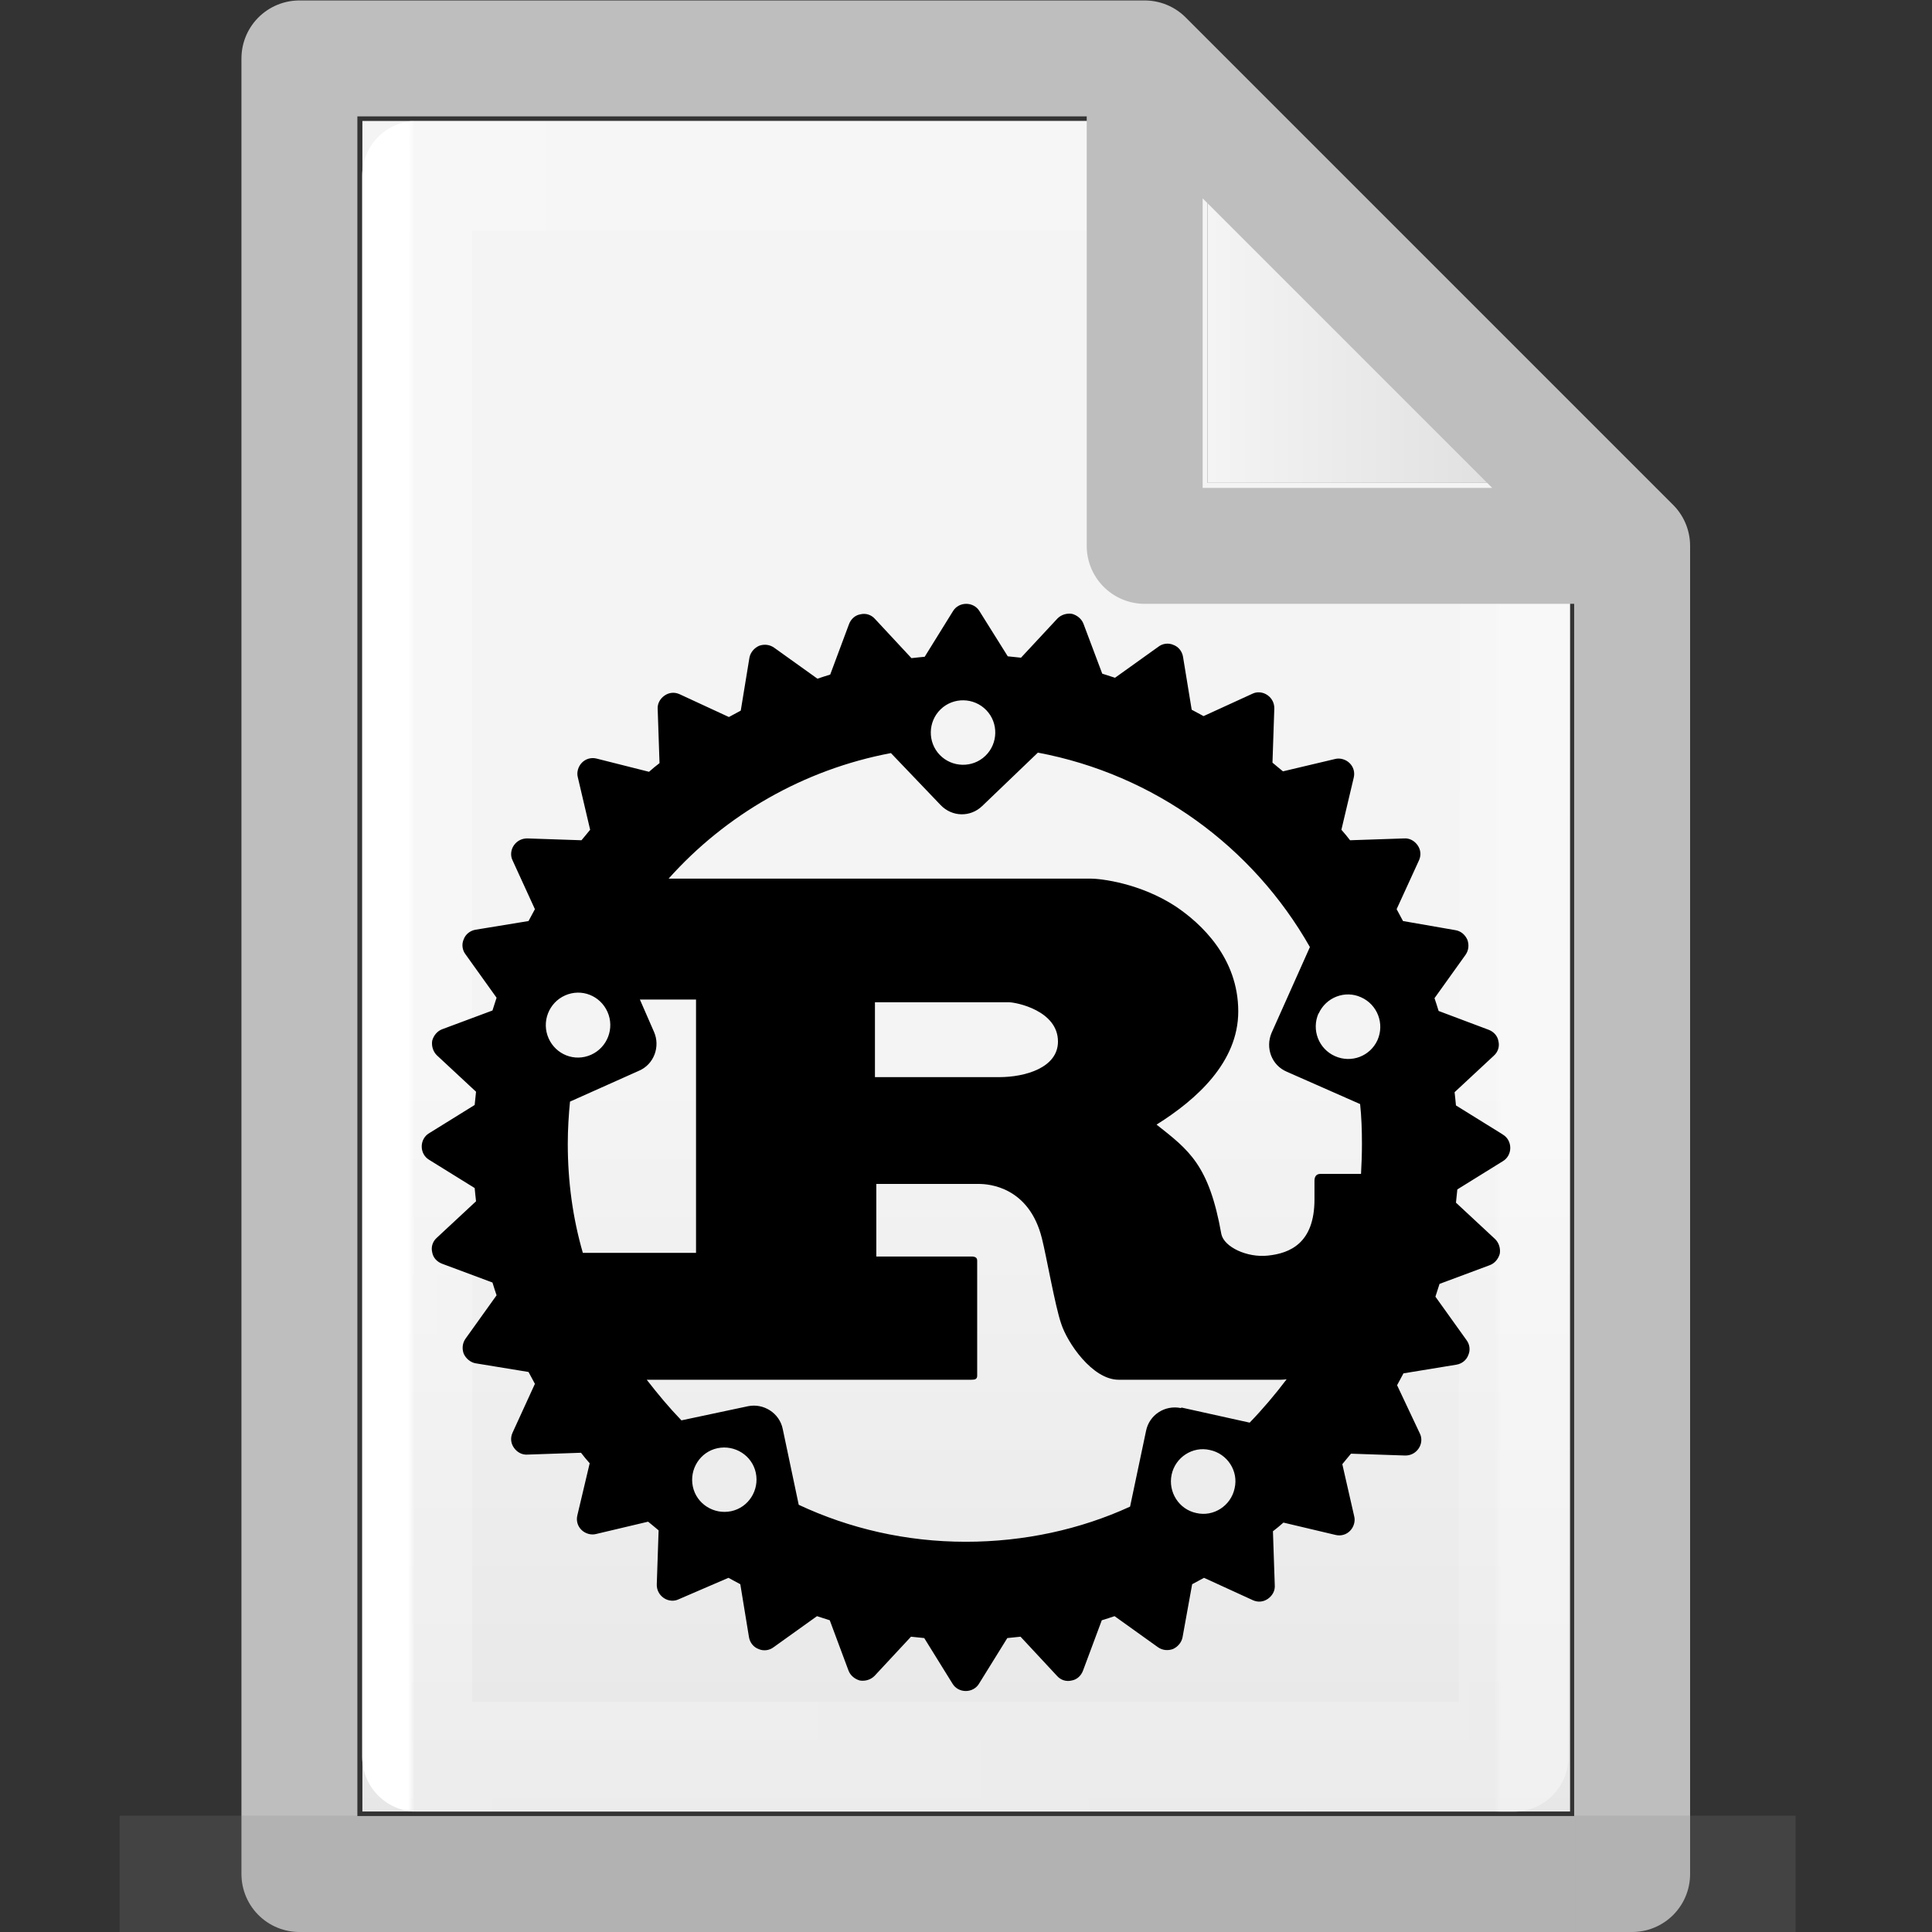 <?xml version="1.0" encoding="UTF-8" standalone="no"?>
<!-- Created with Inkscape (http://www.inkscape.org/) -->

<svg
   xmlns:dc="http://purl.org/dc/elements/1.1/"
   xmlns:cc="http://creativecommons.org/ns#"
   xmlns:rdf="http://www.w3.org/1999/02/22-rdf-syntax-ns#"
   xmlns:svg="http://www.w3.org/2000/svg"
   xmlns="http://www.w3.org/2000/svg"
   xmlns:xlink="http://www.w3.org/1999/xlink"
   xmlns:sodipodi="http://sodipodi.sourceforge.net/DTD/sodipodi-0.dtd"
   xmlns:inkscape="http://www.inkscape.org/namespaces/inkscape"
   width="16"
   height="16"
   viewBox="0 0 4.233 4.233"
   version="1.1"
   id="svg384"
   enable-background="new"
   inkscape:version="0.92.3 (2405546, 2018-03-11)"
   sodipodi:docname="text16-base.svg">
  <rect x="0" y="0" width="4.233" height="4.233" fill="#333333" stroke="none"/>
  <defs
     id="defs378">
    <radialGradient
       gradientTransform="matrix(5.695,0,0,1,75.335,75.001)"
       gradientUnits="userSpaceOnUse"
       xlink:href="#linearGradient3688-464-309-255"
       id="radialGradient4093"
       fy="43.5"
       fx="4.993"
       r="2.5"
       cy="43.5"
       cx="4.993" />
    <linearGradient
       id="linearGradient3688-464-309-255">
      <stop
         id="stop3094"
         style="stop-color:#181818;stop-opacity:1"
         offset="0" />
      <stop
         id="stop3096"
         style="stop-color:#181818;stop-opacity:0"
         offset="1" />
    </linearGradient>
    <radialGradient
       gradientTransform="matrix(5.695,0,0,1,-52.665,-162.001)"
       gradientUnits="userSpaceOnUse"
       xlink:href="#linearGradient3688-464-309-255"
       id="radialGradient4095"
       fy="43.5"
       fx="4.993"
       r="2.5"
       cy="43.5"
       cx="4.993" />
    <linearGradient
       gradientUnits="userSpaceOnUse"
       xlink:href="#linearGradient3702-501-757-486"
       id="linearGradient4097"
       y2="39.999"
       x2="25.058"
       y1="47.028"
       x1="25.058"
       gradientTransform="matrix(2.842,0,0,0.714,-4.211,87.43)" />
    <linearGradient
       id="linearGradient3702-501-757-486">
      <stop
         id="stop3100"
         style="stop-color:#181818;stop-opacity:0"
         offset="0" />
      <stop
         id="stop3102"
         style="stop-color:#181818;stop-opacity:1"
         offset="0.5" />
      <stop
         id="stop3104"
         style="stop-color:#181818;stop-opacity:0"
         offset="1" />
    </linearGradient>
    <linearGradient
       x1="25.132"
       y1="0.985"
       x2="25.132"
       y2="47.013"
       id="linearGradient3019-2-2"
       xlink:href="#linearGradient3600"
       gradientUnits="userSpaceOnUse"
       gradientTransform="matrix(0.076,0,0,0.08,0.302,0.062)" />
    <linearGradient
       id="linearGradient3600">
      <stop
         id="stop3602"
         style="stop-color:#f4f4f4;stop-opacity:1"
         offset="0" />
      <stop
         id="stop3604"
         style="stop-color:#dbdbdb;stop-opacity:1"
         offset="1" />
    </linearGradient>
    <linearGradient
       inkscape:collect="always"
       xlink:href="#linearGradient3600"
       id="linearGradient1095"
       x1="81"
       y1="16.812"
       x2="109.375"
       y2="16.812"
       gradientUnits="userSpaceOnUse"
       gradientTransform="matrix(0.028,0,0,0.028,0.38,0.191)" />
    <linearGradient
       gradientTransform="matrix(0.026,0,0,0.03,0.426,0.31)"
       inkscape:collect="always"
       xlink:href="#linearGradient3977-3"
       id="linearGradient1059"
       x1="18"
       y1="60"
       x2="110.1"
       y2="60"
       gradientUnits="userSpaceOnUse" />
    <linearGradient
       id="linearGradient3977-3">
      <stop
         id="stop3979-6"
         style="stop-color:#ffffff;stop-opacity:1"
         offset="0" />
      <stop
         id="stop3981-0"
         style="stop-color:#ffffff;stop-opacity:0.235"
         offset="0.006" />
      <stop
         id="stop3983-6"
         style="stop-color:#ffffff;stop-opacity:0.157"
         offset="0.994" />
      <stop
         id="stop3985-2"
         style="stop-color:#ffffff;stop-opacity:0.392"
         offset="1" />
    </linearGradient>
    <linearGradient
       inkscape:collect="always"
       xlink:href="#linearGradient3600"
       id="linearGradient1722"
       gradientUnits="userSpaceOnUse"
       gradientTransform="matrix(0.028,0,0,0.028,0.38,0.191)"
       x1="81"
       y1="77.065"
       x2="81"
       y2="190.75" />
  </defs>
  <sodipodi:namedview
     id="base"
     pagecolor="#ffffff"
     bordercolor="#666666"
     borderopacity="1.0"
     inkscape:pageopacity="0.0"
     inkscape:pageshadow="2"
     inkscape:zoom="24.48"
     inkscape:cx="6.963793"
     inkscape:cy="7.42874"
     inkscape:document-units="px"
     inkscape:current-layer="layer13"
     showgrid="true"
     units="px"
     inkscape:window-width="854"
     inkscape:window-height="653"
     inkscape:window-x="168"
     inkscape:window-y="218"
     inkscape:window-maximized="0" />
  <g
     inkscape:groupmode="layer"
     id="layer3"
     inkscape:label="Layer 3"
     style="display:inline"
     sodipodi:insensitive="true">
    <path
       style="fill:url(#linearGradient1095);fill-opacity:1;stroke:#000000;stroke-width:0;stroke-linecap:round;stroke-linejoin:round;stroke-miterlimit:4;stroke-dasharray:none;stroke-opacity:1"
       d="M 2.646,0.265 V 1.058 h 0.794 z"
       id="path1720"
       inkscape:connector-curvature="0" />
    <path
       style="fill:url(#linearGradient1722);fill-opacity:1;stroke:#000000;stroke-width:0;stroke-linecap:round;stroke-linejoin:round;stroke-miterlimit:4;stroke-dasharray:none;stroke-opacity:1"
       d="M 2.646,1.058 H 3.44 V 3.969 H 0.794 V 0.265 l -3e-8,1.428e-5 1.852,-1.46e-5 c 1.73e-5,0.794 1.73e-5,0.794 1.73e-5,0.794 z"
       id="path1087"
       inkscape:connector-curvature="0" />
  </g>
  <g
     inkscape:groupmode="layer"
     id="layer4"
     inkscape:label="Layer 4"
     style="display:inline"
     sodipodi:insensitive="true">
    <path
       style="display:inline;fill:none;stroke:url(#linearGradient1059);stroke-width:0.241;stroke-linecap:round;stroke-linejoin:round;stroke-miterlimit:4;stroke-dasharray:none;stroke-opacity:1"
       d="m 3.319,1.289 -0.003,2.56 H 0.914 V 0.385 H 2.524"
       id="path1048"
       inkscape:connector-curvature="0"
       sodipodi:nodetypes="ccccc" />
  </g>
  <g
     inkscape:groupmode="layer"
     id="layer2"
     inkscape:label="Layer 2"
     style="display:inline"
     sodipodi:insensitive="true">
    <path
       id="path1001"
       style="display:inline;fill:none;stroke:#bebebe;stroke-width:0.254;stroke-linecap:round;stroke-linejoin:round;stroke-miterlimit:4;stroke-dasharray:none;stroke-opacity:1;paint-order:normal"
       d="M 2.508,0.128 3.576,1.196 M 2.508,0.128 0.656,0.128 v -9.49e-6 3.978 H 3.576 V 1.196 m 0,-3e-7 H 2.508 V 0.128"
       inkscape:connector-curvature="0" />
  </g>
  <g
     inkscape:label="Layer 1"
     inkscape:groupmode="layer"
     id="layer1"
     transform="translate(0,-292.767)"
     style="display:inline"
     sodipodi:insensitive="true">
    <g
       id="g978"
       style="display:inline;opacity:0.2;fill:#808080;fill-opacity:1;stroke:none;stroke-width:1.039"
       transform="matrix(0.034,0,0,0.053,-0.078,290.597)">
      <rect
         style="fill:#808080;fill-opacity:1;stroke:none;stroke-width:1.481"
         id="rect2801"
         y="116.001"
         x="103.789"
         height="5"
         width="14.211" />
      <rect
         style="fill:#808080;fill-opacity:1;stroke:none;stroke-width:1.481"
         id="rect3696"
         transform="scale(-1)"
         y="-121.001"
         x="-24.211"
         height="5"
         width="14.211" />
      <rect
         style="fill:#808080;fill-opacity:1;stroke:none;stroke-width:1.481"
         id="rect3700"
         y="116.001"
         x="24.211"
         height="5"
         width="79.579" />
    </g>
  </g>
  <g
     inkscape:groupmode="layer"
     id="layer13"
     inkscape:label="Layer 5">
    <path
       d="m 3.29,2.484 -0.1,-0.062 c -8.46e-4,-0.01 -0.002,-0.019 -0.003,-0.029 l 0.086,-0.08 c 0.009,-0.008 0.013,-0.02 0.01,-0.032 -0.002,-0.012 -0.011,-0.021 -0.022,-0.025 L 3.152,2.215 c -0.003,-0.01 -0.006,-0.019 -0.009,-0.028 l 0.068,-0.095 c 0.007,-0.01 0.008,-0.022 0.004,-0.033 -0.005,-0.011 -0.014,-0.019 -0.026,-0.021 L 3.074,2.018 c -0.005,-0.009 -0.009,-0.017 -0.014,-0.026 l 0.049,-0.107 c 0.005,-0.011 0.004,-0.023 -0.003,-0.033 -0.007,-0.01 -0.018,-0.016 -0.03,-0.015 l -0.118,0.004 c -0.006,-0.008 -0.012,-0.015 -0.019,-0.023 l 0.027,-0.114 c 0.003,-0.012 -7.02e-4,-0.024 -0.009,-0.032 -0.008,-0.008 -0.021,-0.012 -0.032,-0.009 l -0.114,0.027 c -0.007,-0.006 -0.015,-0.012 -0.023,-0.019 l 0.004,-0.118 c 4.5e-4,-0.012 -0.005,-0.023 -0.015,-0.03 -0.01,-0.007 -0.023,-0.008 -0.033,-0.003 l -0.107,0.049 c -0.009,-0.005 -0.017,-0.009 -0.026,-0.014 l -0.019,-0.116 c -0.002,-0.012 -0.01,-0.022 -0.021,-0.026 -0.011,-0.005 -0.024,-0.003 -0.033,0.004 l -0.095,0.068 c -0.009,-0.003 -0.019,-0.006 -0.028,-0.009 L 2.374,1.367 c -0.004,-0.011 -0.014,-0.019 -0.025,-0.022 -0.012,-0.002 -0.024,0.002 -0.032,0.01 l -0.08,0.086 c -0.01,-0.001 -0.019,-0.002 -0.029,-0.003 L 2.146,1.339 c -0.006,-0.01 -0.017,-0.016 -0.029,-0.016 -0.012,0 -0.023,0.006 -0.029,0.016 l -0.062,0.1 c -0.01,7.956e-4 -0.019,0.002 -0.029,0.003 l -0.08,-0.086 c -0.008,-0.009 -0.02,-0.013 -0.032,-0.01 -0.012,0.002 -0.021,0.011 -0.025,0.022 l -0.041,0.11 c -0.01,0.003 -0.019,0.006 -0.028,0.009 l -0.095,-0.068 c -0.01,-0.007 -0.022,-0.008 -0.033,-0.004 -0.011,0.005 -0.019,0.015 -0.021,0.026 l -0.019,0.116 c -0.009,0.005 -0.017,0.009 -0.026,0.014 L 1.489,1.521 c -0.011,-0.005 -0.023,-0.004 -0.033,0.003 -0.01,0.007 -0.016,0.018 -0.015,0.03 l 0.004,0.118 c -0.008,0.006 -0.015,0.012 -0.023,0.019 L 1.307,1.662 c -0.012,-0.003 -0.024,7.506e-4 -0.032,0.009 -0.008,0.008 -0.012,0.021 -0.009,0.032 L 1.293,1.818 c -0.006,0.007 -0.012,0.015 -0.019,0.023 l -0.118,-0.004 c -0.012,-3.438e-4 -0.023,0.005 -0.03,0.015 -0.007,0.01 -0.008,0.023 -0.003,0.033 l 0.049,0.107 c -0.005,0.009 -0.009,0.017 -0.014,0.026 l -0.116,0.019 c -0.012,0.002 -0.022,0.01 -0.026,0.021 -0.005,0.011 -0.003,0.024 0.004,0.033 l 0.068,0.095 c -0.003,0.009 -0.006,0.019 -0.009,0.028 l -0.11,0.041 c -0.011,0.004 -0.019,0.014 -0.022,0.025 -0.002,0.012 0.002,0.024 0.01,0.032 l 0.086,0.08 c -0.001,0.01 -0.002,0.019 -0.003,0.029 l -0.1,0.062 c -0.01,0.006 -0.016,0.017 -0.016,0.029 0,0.012 0.006,0.023 0.016,0.029 l 0.1,0.062 c 8.19e-4,0.01 0.002,0.019 0.003,0.029 l -0.086,0.08 c -0.009,0.008 -0.013,0.02 -0.01,0.032 0.002,0.012 0.011,0.021 0.022,0.025 l 0.11,0.041 c 0.003,0.01 0.006,0.019 0.009,0.028 l -0.068,0.095 c -0.007,0.01 -0.008,0.022 -0.004,0.033 0.005,0.011 0.015,0.019 0.026,0.021 l 0.116,0.019 c 0.005,0.009 0.009,0.017 0.014,0.026 l -0.049,0.107 c -0.005,0.011 -0.004,0.023 0.003,0.033 0.007,0.01 0.018,0.016 0.03,0.015 l 0.117,-0.004 c 0.006,0.008 0.012,0.015 0.019,0.023 l -0.027,0.114 c -0.003,0.012 7.056e-4,0.024 0.009,0.032 0.008,0.008 0.021,0.012 0.032,0.009 l 0.114,-0.027 c 0.007,0.006 0.015,0.012 0.023,0.019 l -0.004,0.118 c -4.518e-4,0.012 0.005,0.023 0.015,0.03 0.01,0.007 0.023,0.008 0.033,0.003 L 1.596,3.457 c 0.009,0.005 0.017,0.009 0.026,0.014 l 0.019,0.116 c 0.002,0.012 0.01,0.022 0.021,0.026 0.011,0.005 0.024,0.003 0.033,-0.004 l 0.095,-0.068 c 0.009,0.003 0.019,0.006 0.028,0.009 l 0.041,0.11 c 0.004,0.011 0.014,0.019 0.025,0.022 0.012,0.002 0.024,-0.002 0.032,-0.01 l 0.08,-0.086 c 0.01,0.001 0.019,0.002 0.029,0.003 l 0.062,0.1 c 0.006,0.01 0.017,0.016 0.029,0.016 0.012,0 0.023,-0.006 0.029,-0.016 l 0.062,-0.1 c 0.01,-8.64e-4 0.019,-0.002 0.029,-0.003 l 0.08,0.086 c 0.008,0.009 0.02,0.013 0.032,0.01 0.012,-0.002 0.021,-0.011 0.025,-0.022 l 0.041,-0.11 c 0.01,-0.003 0.019,-0.006 0.028,-0.009 l 0.095,0.068 c 0.01,0.007 0.022,0.008 0.033,0.004 0.011,-0.005 0.019,-0.015 0.021,-0.026 L 2.612,3.471 c 0.009,-0.005 0.017,-0.009 0.026,-0.014 l 0.107,0.049 c 0.011,0.005 0.023,0.004 0.033,-0.003 0.01,-0.007 0.016,-0.018 0.015,-0.03 l -0.004,-0.118 c 0.008,-0.006 0.015,-0.012 0.023,-0.019 l 0.114,0.027 c 0.012,0.003 0.024,-6.66e-4 0.032,-0.009 0.008,-0.008 0.012,-0.021 0.009,-0.032 L 2.941,3.208 c 0.006,-0.007 0.012,-0.015 0.019,-0.023 l 0.118,0.004 c 0.012,4.5e-4 0.023,-0.005 0.03,-0.015 0.007,-0.01 0.008,-0.023 0.003,-0.033 L 3.061,3.035 c 0.005,-0.009 0.009,-0.017 0.014,-0.026 l 0.116,-0.019 c 0.012,-0.002 0.022,-0.01 0.026,-0.021 0.005,-0.011 0.003,-0.024 -0.004,-0.033 l -0.068,-0.095 c 0.003,-0.009 0.006,-0.019 0.009,-0.028 l 0.11,-0.041 c 0.011,-0.004 0.019,-0.014 0.022,-0.025 0.002,-0.012 -0.002,-0.024 -0.01,-0.032 l -0.086,-0.08 c 0.001,-0.01 0.002,-0.019 0.003,-0.029 l 0.1,-0.062 c 0.01,-0.006 0.016,-0.017 0.016,-0.029 0,-0.012 -0.006,-0.023 -0.016,-0.029 z M 2.621,3.315 c -0.038,-0.008 -0.062,-0.046 -0.054,-0.084 0.008,-0.038 0.046,-0.063 0.084,-0.054 0.038,0.008 0.063,0.046 0.054,0.084 -0.008,0.038 -0.046,0.063 -0.084,0.054 z M 2.587,3.085 c -0.035,-0.007 -0.069,0.015 -0.076,0.05 l -0.035,0.166 c -0.109,0.05 -0.232,0.077 -0.36,0.077 -0.131,0 -0.255,-0.029 -0.366,-0.081 l -0.035,-0.166 c -0.007,-0.035 -0.042,-0.057 -0.076,-0.05 l -0.146,0.031 c -0.027,-0.028 -0.052,-0.058 -0.076,-0.089 H 2.128 c 0.008,0 0.013,-0.001 0.013,-0.009 V 2.762 c 0,-0.007 -0.005,-0.009 -0.013,-0.009 H 1.92 V 2.594 h 0.225 c 0.021,0 0.11,0.006 0.138,0.12 0.009,0.035 0.029,0.149 0.042,0.186 0.013,0.041 0.068,0.123 0.126,0.123 h 0.355 c 0.004,0 0.008,-4.518e-4 0.013,-0.001 -0.025,0.033 -0.052,0.065 -0.081,0.095 L 2.589,3.084 Z M 1.602,3.311 c -0.038,0.008 -0.076,-0.016 -0.084,-0.054 -0.008,-0.038 0.016,-0.076 0.054,-0.084 0.038,-0.008 0.076,0.016 0.084,0.054 0.008,0.038 -0.016,0.076 -0.054,0.084 z M 1.331,2.217 c 0.016,0.036 -2.718e-4,0.078 -0.036,0.094 -0.036,0.016 -0.077,-2.574e-4 -0.093,-0.036 -0.016,-0.036 2.718e-4,-0.078 0.036,-0.094 0.036,-0.016 0.077,2.572e-4 0.093,0.036 z m -0.083,0.197 0.152,-0.068 c 0.033,-0.014 0.047,-0.053 0.033,-0.085 l -0.031,-0.071 H 1.525 V 2.745 H 1.277 c -0.022,-0.076 -0.033,-0.156 -0.033,-0.239 0,-0.032 0.002,-0.063 0.005,-0.094 z M 1.917,2.36 V 2.196 H 2.211 c 0.015,0 0.107,0.018 0.107,0.086 0,0.057 -0.071,0.078 -0.129,0.078 H 1.916 Z m 1.067,0.147 c 0,0.022 -7.92e-4,0.043 -0.002,0.065 h -0.089 c -0.009,0 -0.013,0.006 -0.013,0.015 v 0.041 c 0,0.096 -0.054,0.118 -0.102,0.123 -0.046,0.005 -0.096,-0.019 -0.102,-0.047 C 2.649,2.552 2.605,2.52 2.534,2.464 2.622,2.409 2.713,2.327 2.713,2.216 2.713,2.098 2.631,2.023 2.576,1.986 2.498,1.935 2.412,1.925 2.389,1.925 H 1.465 C 1.59,1.785 1.761,1.686 1.952,1.65 l 0.109,0.114 c 0.025,0.026 0.065,0.027 0.091,0.002 L 2.274,1.649 c 0.255,0.048 0.471,0.206 0.596,0.426 l -0.084,0.188 c -0.014,0.033 2.88e-4,0.071 0.033,0.085 l 0.161,0.071 c 0.003,0.028 0.004,0.057 0.004,0.086 z M 2.061,1.554 c 0.028,-0.027 0.073,-0.026 0.1,0.002 0.027,0.028 0.026,0.073 -0.002,0.1 -0.028,0.027 -0.073,0.026 -0.1,-0.002 -0.027,-0.028 -0.026,-0.073 0.002,-0.1 z m 0.828,0.667 c 0.016,-0.036 0.058,-0.052 0.093,-0.036 0.036,0.016 0.052,0.058 0.036,0.094 C 3.002,2.314 2.961,2.33 2.925,2.314 2.889,2.298 2.873,2.256 2.889,2.22 Z"
       id="path8950"
       inkscape:connector-curvature="0"
       style="stroke-width:0.023" />
  </g>
</svg>
